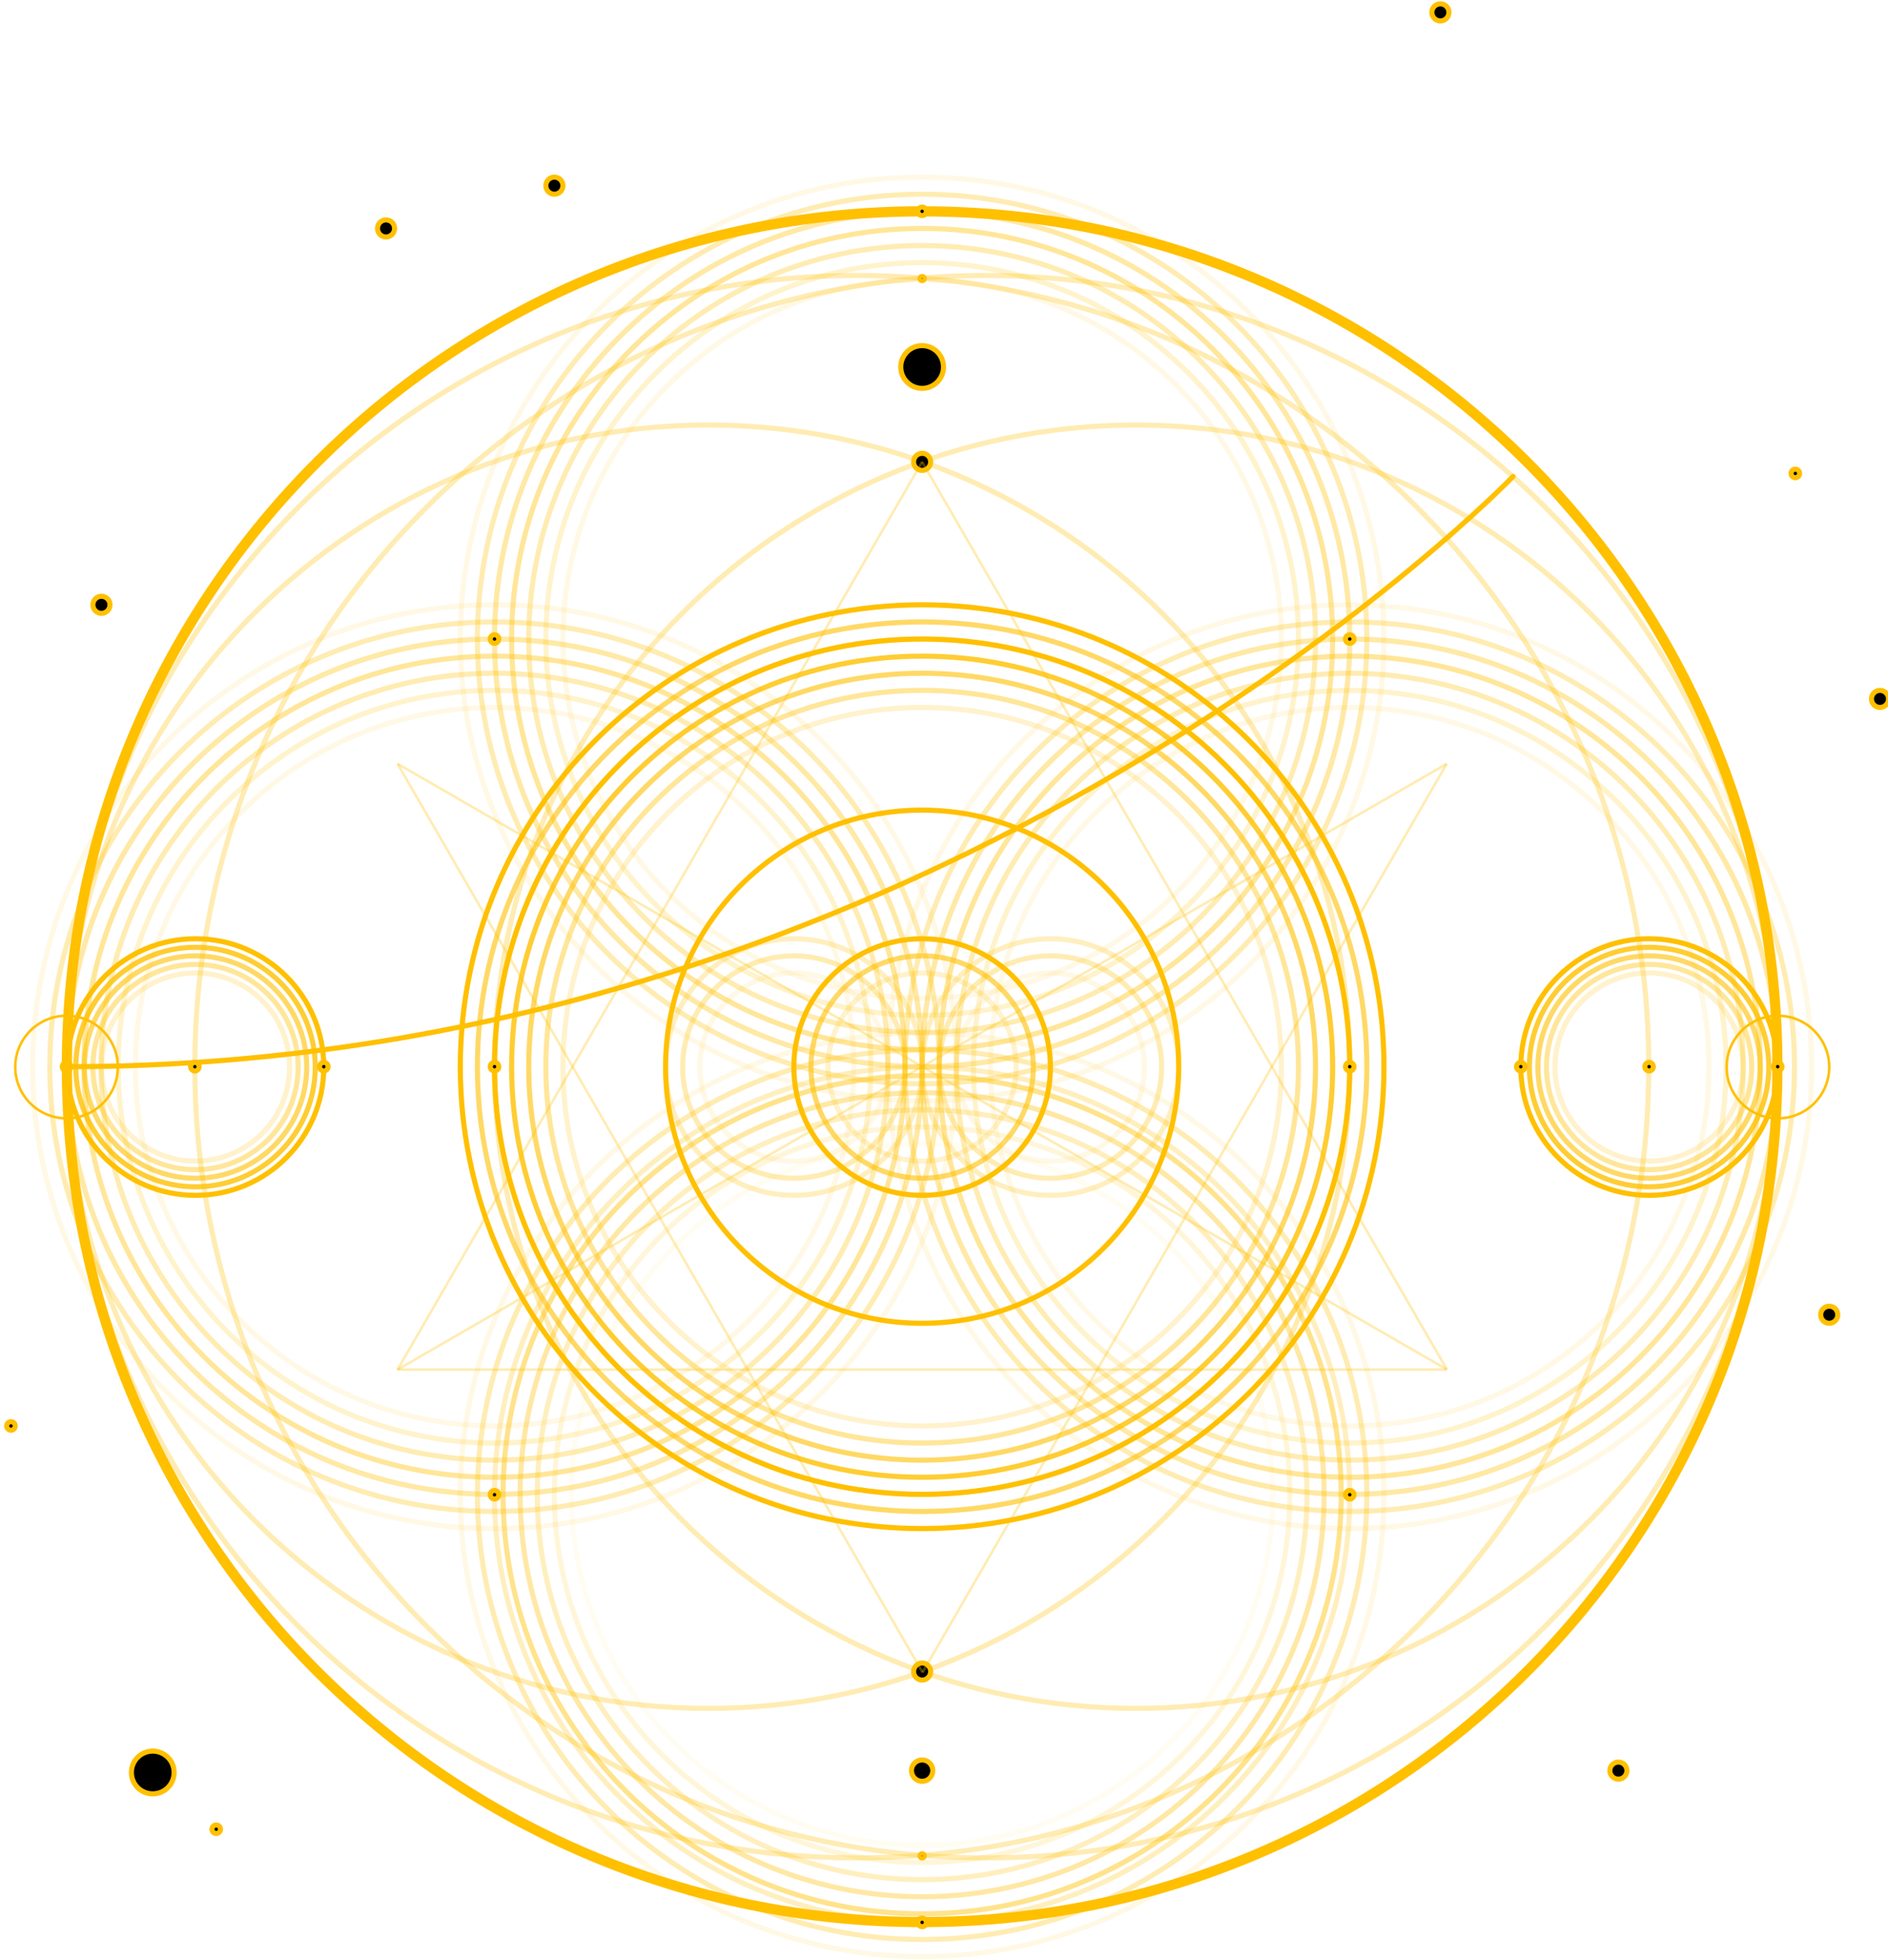 <svg width="370" height="384" viewBox="0 0 370 384" fill="none" xmlns="http://www.w3.org/2000/svg">
<path d="M180.715 376.624C273.28 376.624 348.32 301.584 348.32 209.019C348.32 116.453 273.28 41.414 180.715 41.414C88.149 41.414 13.11 116.453 13.11 209.019C13.11 301.584 88.149 376.624 180.715 376.624Z" stroke="#FFC000" stroke-width="0.5" stroke-miterlimit="10"/>
<path d="M180.715 376.624C273.28 376.624 348.32 301.584 348.32 209.019C348.32 116.453 273.28 41.414 180.715 41.414C88.149 41.414 13.11 116.453 13.11 209.019C13.11 301.584 88.149 376.624 180.715 376.624Z" stroke="#FFC000" stroke-width="2" stroke-miterlimit="10" stroke-linecap="round"/>
<path d="M180.715 299.525C230.7 299.525 271.221 259.004 271.221 209.019C271.221 159.033 230.7 118.512 180.715 118.512C130.729 118.512 90.208 159.033 90.208 209.019C90.208 259.004 130.729 299.525 180.715 299.525Z" stroke="#FFC000" stroke-miterlimit="10" stroke-linecap="round"/>
<path d="M180.715 259.3C208.485 259.3 230.997 236.789 230.997 209.019C230.997 181.249 208.485 158.738 180.715 158.738C152.945 158.738 130.434 181.249 130.434 209.019C130.434 236.789 152.945 259.3 180.715 259.3Z" stroke="#FFC000" stroke-miterlimit="10" stroke-linecap="round"/>
<path opacity="0.3" d="M168.079 364.053C253.702 364.053 323.114 294.642 323.114 209.019C323.114 123.396 253.702 53.985 168.079 53.985C82.456 53.985 13.045 123.396 13.045 209.019C13.045 294.642 82.456 364.053 168.079 364.053Z" stroke="#FFC000" stroke-miterlimit="10"/>
<path opacity="0.3" d="M138.78 334.754C208.222 334.754 264.516 278.461 264.516 209.019C264.516 139.577 208.222 83.284 138.78 83.284C69.339 83.284 13.045 139.577 13.045 209.019C13.045 278.461 69.339 334.754 138.78 334.754Z" stroke="#FFC000" stroke-miterlimit="10"/>
<path opacity="0.3" d="M222.648 334.754C292.09 334.754 348.383 278.461 348.383 209.019C348.383 139.577 292.09 83.284 222.648 83.284C153.206 83.284 96.913 139.577 96.913 209.019C96.913 278.461 153.206 334.754 222.648 334.754Z" stroke="#FFC000" stroke-miterlimit="10"/>
<path opacity="0.3" d="M193.22 364.053C278.843 364.053 348.254 294.642 348.254 209.019C348.254 123.396 278.843 53.985 193.22 53.985C107.597 53.985 38.185 123.396 38.185 209.019C38.185 294.642 107.597 364.053 193.22 364.053Z" stroke="#FFC000" stroke-miterlimit="10"/>
<path d="M180.715 292.821C226.998 292.821 264.517 255.302 264.517 209.019C264.517 162.736 226.998 125.217 180.715 125.217C134.432 125.217 96.913 162.736 96.913 209.019C96.913 255.302 134.432 292.821 180.715 292.821Z" stroke="#FFC000" stroke-linecap="round" stroke-linejoin="round"/>
<path opacity="0.4" d="M180.715 292.821C226.998 292.821 264.517 255.302 264.517 209.019C264.517 162.736 226.998 125.217 180.715 125.217C134.432 125.217 96.913 162.736 96.913 209.019C96.913 255.302 134.432 292.821 180.715 292.821Z" stroke="#FFC000" stroke-linecap="round" stroke-linejoin="round"/>
<path opacity="0.6" d="M180.715 296.173C228.849 296.173 267.869 257.153 267.869 209.019C267.869 160.885 228.849 121.865 180.715 121.865C132.581 121.865 93.561 160.885 93.561 209.019C93.561 257.153 132.581 296.173 180.715 296.173Z" stroke="#FFC000" stroke-linecap="round" stroke-linejoin="round"/>
<path opacity="0.2" d="M180.715 299.525C230.7 299.525 271.221 259.004 271.221 209.019C271.221 159.033 230.7 118.512 180.715 118.512C130.729 118.512 90.208 159.033 90.208 209.019C90.208 259.004 130.729 299.525 180.715 299.525Z" stroke="#FFC000" stroke-linecap="round" stroke-linejoin="round"/>
<path opacity="0.8" d="M180.715 289.469C225.146 289.469 261.165 253.45 261.165 209.019C261.165 164.587 225.146 128.569 180.715 128.569C136.283 128.569 100.265 164.587 100.265 209.019C100.265 253.45 136.283 289.469 180.715 289.469Z" stroke="#FFC000" stroke-linecap="round" stroke-linejoin="round"/>
<path opacity="0.6" d="M180.715 286.117C223.295 286.117 257.813 251.599 257.813 209.019C257.813 166.439 223.295 131.921 180.715 131.921C138.135 131.921 103.617 166.439 103.617 209.019C103.617 251.599 138.135 286.117 180.715 286.117Z" stroke="#FFC000" stroke-linecap="round" stroke-linejoin="round"/>
<path opacity="0.4" d="M180.715 282.765C221.444 282.765 254.461 249.748 254.461 209.019C254.461 168.29 221.444 135.273 180.715 135.273C139.986 135.273 106.969 168.29 106.969 209.019C106.969 249.748 139.986 282.765 180.715 282.765Z" stroke="#FFC000" stroke-linecap="round" stroke-linejoin="round"/>
<path opacity="0.2" d="M180.715 279.413C219.592 279.413 251.109 247.896 251.109 209.019C251.109 170.141 219.592 138.625 180.715 138.625C141.837 138.625 110.321 170.141 110.321 209.019C110.321 247.896 141.837 279.413 180.715 279.413Z" stroke="#FFC000" stroke-linecap="round" stroke-linejoin="round"/>
<g opacity="0.5">
<path opacity="0.5" d="M180.715 209.016C226.997 209.016 264.517 171.496 264.517 125.213C264.517 78.93 226.997 41.411 180.715 41.411C134.432 41.411 96.912 78.93 96.912 125.213C96.912 171.496 134.432 209.016 180.715 209.016Z" stroke="#FFC000" stroke-linecap="round" stroke-linejoin="round"/>
<path opacity="0.4" d="M180.715 209.016C226.997 209.016 264.517 171.496 264.517 125.213C264.517 78.93 226.997 41.411 180.715 41.411C134.432 41.411 96.912 78.93 96.912 125.213C96.912 171.496 134.432 209.016 180.715 209.016Z" stroke="#FFC000" stroke-linecap="round" stroke-linejoin="round"/>
<path opacity="0.6" d="M180.715 212.368C228.849 212.368 267.869 173.347 267.869 125.213C267.869 77.079 228.849 38.059 180.715 38.059C132.581 38.059 93.56 77.079 93.56 125.213C93.56 173.347 132.581 212.368 180.715 212.368Z" stroke="#FFC000" stroke-linecap="round" stroke-linejoin="round"/>
<path opacity="0.2" d="M180.715 215.72C230.7 215.72 271.221 175.199 271.221 125.213C271.221 75.228 230.7 34.707 180.715 34.707C130.729 34.707 90.208 75.228 90.208 125.213C90.208 175.199 130.729 215.72 180.715 215.72Z" stroke="#FFC000" stroke-linecap="round" stroke-linejoin="round"/>
<path opacity="0.8" d="M180.715 205.663C225.146 205.663 261.165 169.645 261.165 125.213C261.165 80.782 225.146 44.763 180.715 44.763C136.283 44.763 100.265 80.782 100.265 125.213C100.265 169.645 136.283 205.663 180.715 205.663Z" stroke="#FFC000" stroke-linecap="round" stroke-linejoin="round"/>
<path opacity="0.6" d="M180.715 202.311C223.295 202.311 257.813 167.793 257.813 125.213C257.813 82.633 223.295 48.115 180.715 48.115C138.135 48.115 103.617 82.633 103.617 125.213C103.617 167.793 138.135 202.311 180.715 202.311Z" stroke="#FFC000" stroke-linecap="round" stroke-linejoin="round"/>
<path opacity="0.4" d="M180.715 198.959C221.444 198.959 254.461 165.942 254.461 125.213C254.461 84.484 221.444 51.467 180.715 51.467C139.986 51.467 106.969 84.484 106.969 125.213C106.969 165.942 139.986 198.959 180.715 198.959Z" stroke="#FFC000" stroke-linecap="round" stroke-linejoin="round"/>
<path opacity="0.2" d="M180.715 195.607C219.592 195.607 251.109 164.091 251.109 125.213C251.109 86.336 219.592 54.819 180.715 54.819C141.837 54.819 110.321 86.336 110.321 125.213C110.321 164.091 141.837 195.607 180.715 195.607Z" stroke="#FFC000" stroke-linecap="round" stroke-linejoin="round"/>
</g>
<g opacity="0.5">
<path opacity="0.5" d="M180.715 376.691C226.997 376.691 264.517 339.171 264.517 292.888C264.517 246.606 226.997 209.086 180.715 209.086C134.432 209.086 96.912 246.606 96.912 292.888C96.912 339.171 134.432 376.691 180.715 376.691Z" stroke="#FFC000" stroke-linecap="round" stroke-linejoin="round"/>
<path opacity="0.9" d="M180.715 375.015C226.072 375.015 262.841 338.246 262.841 292.888C262.841 247.531 226.072 210.762 180.715 210.762C135.358 210.762 98.588 247.531 98.588 292.888C98.588 338.246 135.358 375.015 180.715 375.015Z" stroke="#FFC000" stroke-linecap="round" stroke-linejoin="round"/>
<path opacity="0.6" d="M180.715 380.043C228.849 380.043 267.869 341.022 267.869 292.888C267.869 244.754 228.849 205.734 180.715 205.734C132.581 205.734 93.56 244.754 93.56 292.888C93.56 341.022 132.581 380.043 180.715 380.043Z" stroke="#FFC000" stroke-linecap="round" stroke-linejoin="round"/>
<path opacity="0.2" d="M180.715 383.395C230.7 383.395 271.221 342.874 271.221 292.888C271.221 242.903 230.7 202.382 180.715 202.382C130.729 202.382 90.208 242.903 90.208 292.888C90.208 342.874 130.729 383.395 180.715 383.395Z" stroke="#FFC000" stroke-linecap="round" stroke-linejoin="round"/>
<path opacity="0.7" d="M180.715 371.663C224.221 371.663 259.489 336.394 259.489 292.888C259.489 249.383 224.221 214.114 180.715 214.114C137.209 214.114 101.941 249.383 101.941 292.888C101.941 336.394 137.209 371.663 180.715 371.663Z" stroke="#FFC000" stroke-linecap="round" stroke-linejoin="round"/>
<path opacity="0.5" d="M180.715 368.311C222.369 368.311 256.137 334.543 256.137 292.888C256.137 251.234 222.369 217.466 180.715 217.466C139.06 217.466 105.293 251.234 105.293 292.888C105.293 334.543 139.06 368.311 180.715 368.311Z" stroke="#FFC000" stroke-linecap="round" stroke-linejoin="round"/>
<path opacity="0.3" d="M180.715 364.958C220.518 364.958 252.785 332.692 252.785 292.888C252.785 253.085 220.518 220.818 180.715 220.818C140.912 220.818 108.645 253.085 108.645 292.888C108.645 332.692 140.912 364.958 180.715 364.958Z" stroke="#FFC000" stroke-linecap="round" stroke-linejoin="round"/>
<path opacity="0.1" d="M180.715 361.606C218.667 361.606 249.433 330.84 249.433 292.888C249.433 254.936 218.667 224.17 180.715 224.17C142.763 224.17 111.997 254.936 111.997 292.888C111.997 330.84 142.763 361.606 180.715 361.606Z" stroke="#FFC000" stroke-linecap="round" stroke-linejoin="round"/>
</g>
<g opacity="0.5">
<path opacity="0.5" d="M96.912 292.821C143.195 292.821 180.715 255.302 180.715 209.019C180.715 162.736 143.195 125.217 96.912 125.217C50.63 125.217 13.11 162.736 13.11 209.019C13.11 255.302 50.63 292.821 96.912 292.821Z" stroke="#FFC000" stroke-linecap="round" stroke-linejoin="round"/>
<path opacity="0.4" d="M96.912 292.821C143.195 292.821 180.715 255.302 180.715 209.019C180.715 162.736 143.195 125.217 96.912 125.217C50.63 125.217 13.11 162.736 13.11 209.019C13.11 255.302 50.63 292.821 96.912 292.821Z" stroke="#FFC000" stroke-linecap="round" stroke-linejoin="round"/>
<path opacity="0.6" d="M96.912 296.173C145.047 296.173 184.067 257.153 184.067 209.019C184.067 160.885 145.047 121.864 96.912 121.864C48.778 121.864 9.758 160.885 9.758 209.019C9.758 257.153 48.778 296.173 96.912 296.173Z" stroke="#FFC000" stroke-linecap="round" stroke-linejoin="round"/>
<path opacity="0.2" d="M96.913 299.525C146.898 299.525 187.419 259.004 187.419 209.019C187.419 159.033 146.898 118.512 96.913 118.512C46.927 118.512 6.406 159.033 6.406 209.019C6.406 259.004 46.927 299.525 96.913 299.525Z" stroke="#FFC000" stroke-linecap="round" stroke-linejoin="round"/>
<path opacity="0.8" d="M96.913 289.469C141.344 289.469 177.363 253.45 177.363 209.019C177.363 164.587 141.344 128.569 96.913 128.569C52.481 128.569 16.462 164.587 16.462 209.019C16.462 253.45 52.481 289.469 96.913 289.469Z" stroke="#FFC000" stroke-linecap="round" stroke-linejoin="round"/>
<path opacity="0.6" d="M96.913 286.117C139.493 286.117 174.011 251.599 174.011 209.019C174.011 166.439 139.493 131.921 96.913 131.921C54.333 131.921 19.814 166.439 19.814 209.019C19.814 251.599 54.333 286.117 96.913 286.117Z" stroke="#FFC000" stroke-linecap="round" stroke-linejoin="round"/>
<path opacity="0.4" d="M96.913 282.765C137.641 282.765 170.659 249.748 170.659 209.019C170.659 168.29 137.641 135.273 96.913 135.273C56.184 135.273 23.166 168.29 23.166 209.019C23.166 249.748 56.184 282.765 96.913 282.765Z" stroke="#FFC000" stroke-linecap="round" stroke-linejoin="round"/>
<path opacity="0.2" d="M96.912 279.413C135.79 279.413 167.307 247.896 167.307 209.019C167.307 170.141 135.79 138.625 96.912 138.625C58.035 138.625 26.519 170.141 26.519 209.019C26.519 247.896 58.035 279.413 96.912 279.413Z" stroke="#FFC000" stroke-linecap="round" stroke-linejoin="round"/>
</g>
<g opacity="0.5">
<path opacity="0.5" d="M264.517 292.821C310.8 292.821 348.32 255.302 348.32 209.019C348.32 162.736 310.8 125.217 264.517 125.217C218.234 125.217 180.715 162.736 180.715 209.019C180.715 255.302 218.234 292.821 264.517 292.821Z" stroke="#FFC000" stroke-linecap="round" stroke-linejoin="round"/>
<path opacity="0.4" d="M264.517 292.821C310.8 292.821 348.32 255.302 348.32 209.019C348.32 162.736 310.8 125.217 264.517 125.217C218.234 125.217 180.715 162.736 180.715 209.019C180.715 255.302 218.234 292.821 264.517 292.821Z" stroke="#FFC000" stroke-linecap="round" stroke-linejoin="round"/>
<path opacity="0.6" d="M264.517 296.173C312.651 296.173 351.672 257.153 351.672 209.019C351.672 160.885 312.651 121.864 264.517 121.864C216.383 121.864 177.363 160.885 177.363 209.019C177.363 257.153 216.383 296.173 264.517 296.173Z" stroke="#FFC000" stroke-linecap="round" stroke-linejoin="round"/>
<path opacity="0.2" d="M264.517 299.525C314.503 299.525 355.024 259.004 355.024 209.019C355.024 159.033 314.503 118.512 264.517 118.512C214.532 118.512 174.011 159.033 174.011 209.019C174.011 259.004 214.532 299.525 264.517 299.525Z" stroke="#FFC000" stroke-linecap="round" stroke-linejoin="round"/>
<path opacity="0.8" d="M264.517 289.469C308.949 289.469 344.968 253.45 344.968 209.019C344.968 164.587 308.949 128.569 264.517 128.569C220.086 128.569 184.067 164.587 184.067 209.019C184.067 253.45 220.086 289.469 264.517 289.469Z" stroke="#FFC000" stroke-linecap="round" stroke-linejoin="round"/>
<path opacity="0.6" d="M264.517 286.117C307.097 286.117 341.615 251.599 341.615 209.019C341.615 166.439 307.097 131.921 264.517 131.921C221.937 131.921 187.419 166.439 187.419 209.019C187.419 251.599 221.937 286.117 264.517 286.117Z" stroke="#FFC000" stroke-linecap="round" stroke-linejoin="round"/>
<path opacity="0.4" d="M264.517 282.765C305.246 282.765 338.263 249.748 338.263 209.019C338.263 168.29 305.246 135.273 264.517 135.273C223.788 135.273 190.771 168.29 190.771 209.019C190.771 249.748 223.788 282.765 264.517 282.765Z" stroke="#FFC000" stroke-linecap="round" stroke-linejoin="round"/>
<path opacity="0.2" d="M264.517 279.413C303.395 279.413 334.911 247.896 334.911 209.019C334.911 170.141 303.395 138.625 264.517 138.625C225.64 138.625 194.123 170.141 194.123 209.019C194.123 247.896 225.64 279.413 264.517 279.413Z" stroke="#FFC000" stroke-linecap="round" stroke-linejoin="round"/>
</g>
<path d="M38.316 234.227C52.201 234.227 63.457 222.971 63.457 209.086C63.457 195.201 52.201 183.945 38.316 183.945C24.432 183.945 13.176 195.201 13.176 209.086C13.176 222.971 24.432 234.227 38.316 234.227Z" stroke="#FFC000" stroke-linecap="round" stroke-linejoin="round"/>
<path opacity="0.8" d="M38.316 232.551C51.276 232.551 61.781 222.045 61.781 209.086C61.781 196.127 51.276 185.622 38.316 185.622C25.357 185.622 14.852 196.127 14.852 209.086C14.852 222.045 25.357 232.551 38.316 232.551Z" stroke="#FFC000" stroke-linecap="round" stroke-linejoin="round"/>
<path opacity="0.6" d="M38.316 230.875C50.35 230.875 60.105 221.12 60.105 209.086C60.105 197.053 50.35 187.298 38.316 187.298C26.283 187.298 16.528 197.053 16.528 209.086C16.528 221.12 26.283 230.875 38.316 230.875Z" stroke="#FFC000" stroke-linecap="round" stroke-linejoin="round"/>
<path opacity="0.4" d="M38.316 229.199C49.424 229.199 58.429 220.194 58.429 209.086C58.429 197.978 49.424 188.974 38.316 188.974C27.209 188.974 18.204 197.978 18.204 209.086C18.204 220.194 27.209 229.199 38.316 229.199Z" stroke="#FFC000" stroke-linecap="round" stroke-linejoin="round"/>
<path opacity="0.2" d="M38.316 227.523C48.499 227.523 56.753 219.268 56.753 209.086C56.753 198.904 48.499 190.65 38.316 190.65C28.134 190.65 19.88 198.904 19.88 209.086C19.88 219.268 28.134 227.523 38.316 227.523Z" stroke="#FFC000" stroke-linecap="round" stroke-linejoin="round"/>
<path d="M323.179 234.227C337.064 234.227 348.32 222.971 348.32 209.086C348.32 195.201 337.064 183.945 323.179 183.945C309.294 183.945 298.038 195.201 298.038 209.086C298.038 222.971 309.294 234.227 323.179 234.227Z" stroke="#FFC000" stroke-linecap="round" stroke-linejoin="round"/>
<path opacity="0.8" d="M323.179 232.551C336.138 232.551 346.644 222.045 346.644 209.086C346.644 196.127 336.138 185.622 323.179 185.622C310.22 185.622 299.714 196.127 299.714 209.086C299.714 222.045 310.22 232.551 323.179 232.551Z" stroke="#FFC000" stroke-linecap="round" stroke-linejoin="round"/>
<path opacity="0.6" d="M323.179 230.875C335.213 230.875 344.968 221.12 344.968 209.086C344.968 197.053 335.213 187.298 323.179 187.298C311.146 187.298 301.391 197.053 301.391 209.086C301.391 221.12 311.146 230.875 323.179 230.875Z" stroke="#FFC000" stroke-linecap="round" stroke-linejoin="round"/>
<path opacity="0.4" d="M323.179 229.199C334.287 229.199 343.292 220.194 343.292 209.086C343.292 197.978 334.287 188.974 323.179 188.974C312.071 188.974 303.067 197.978 303.067 209.086C303.067 220.194 312.071 229.199 323.179 229.199Z" stroke="#FFC000" stroke-linecap="round" stroke-linejoin="round"/>
<path opacity="0.2" d="M323.179 227.523C333.361 227.523 341.616 219.268 341.616 209.086C341.616 198.904 333.361 190.65 323.179 190.65C312.997 190.65 304.743 198.904 304.743 209.086C304.743 219.268 312.997 227.523 323.179 227.523Z" stroke="#FFC000" stroke-linecap="round" stroke-linejoin="round"/>
<path d="M180.715 234.227C194.6 234.227 205.856 222.971 205.856 209.086C205.856 195.201 194.6 183.945 180.715 183.945C166.83 183.945 155.574 195.201 155.574 209.086C155.574 222.971 166.83 234.227 180.715 234.227Z" stroke="#FFC000" stroke-linecap="round" stroke-linejoin="round"/>
<path opacity="0.6" d="M180.715 230.875C192.749 230.875 202.504 221.12 202.504 209.086C202.504 197.053 192.749 187.298 180.715 187.298C168.682 187.298 158.927 197.053 158.927 209.086C158.927 221.12 168.682 230.875 180.715 230.875Z" stroke="#FFC000" stroke-linecap="round" stroke-linejoin="round"/>
<path opacity="0.2" d="M180.715 227.523C190.897 227.523 199.152 219.268 199.152 209.086C199.152 198.904 190.897 190.65 180.715 190.65C170.533 190.65 162.279 198.904 162.279 209.086C162.279 219.268 170.533 227.523 180.715 227.523Z" stroke="#FFC000" stroke-linecap="round" stroke-linejoin="round"/>
<g opacity="0.5">
<path opacity="0.5" d="M155.575 234.227C169.459 234.227 180.715 222.971 180.715 209.086C180.715 195.201 169.459 183.945 155.575 183.945C141.69 183.945 130.434 195.201 130.434 209.086C130.434 222.971 141.69 234.227 155.575 234.227Z" stroke="#FFC000" stroke-linecap="round" stroke-linejoin="round"/>
<path opacity="0.6" d="M155.574 230.875C167.608 230.875 177.363 221.119 177.363 209.086C177.363 197.053 167.608 187.297 155.574 187.297C143.541 187.297 133.786 197.053 133.786 209.086C133.786 221.119 143.541 230.875 155.574 230.875Z" stroke="#FFC000" stroke-linecap="round" stroke-linejoin="round"/>
<path opacity="0.2" d="M155.574 227.523C165.757 227.523 174.011 219.268 174.011 209.086C174.011 198.904 165.757 190.65 155.574 190.65C145.392 190.65 137.138 198.904 137.138 209.086C137.138 219.268 145.392 227.523 155.574 227.523Z" stroke="#FFC000" stroke-linecap="round" stroke-linejoin="round"/>
</g>
<g opacity="0.5">
<path opacity="0.5" d="M205.856 234.227C219.741 234.227 230.997 222.971 230.997 209.086C230.997 195.201 219.741 183.945 205.856 183.945C191.971 183.945 180.715 195.201 180.715 209.086C180.715 222.971 191.971 234.227 205.856 234.227Z" stroke="#FFC000" stroke-linecap="round" stroke-linejoin="round"/>
<path opacity="0.6" d="M205.856 230.875C217.889 230.875 227.644 221.119 227.644 209.086C227.644 197.053 217.889 187.297 205.856 187.297C193.822 187.297 184.067 197.053 184.067 209.086C184.067 221.119 193.822 230.875 205.856 230.875Z" stroke="#FFC000" stroke-linecap="round" stroke-linejoin="round"/>
<path opacity="0.2" d="M205.856 227.523C216.038 227.523 224.292 219.268 224.292 209.086C224.292 198.904 216.038 190.65 205.856 190.65C195.673 190.65 187.419 198.904 187.419 209.086C187.419 219.268 195.673 227.523 205.856 227.523Z" stroke="#FFC000" stroke-linecap="round" stroke-linejoin="round"/>
</g>
<path d="M96.913 126.055C97.376 126.055 97.751 125.68 97.751 125.217C97.751 124.754 97.376 124.379 96.913 124.379C96.45 124.379 96.075 124.754 96.075 125.217C96.075 125.68 96.45 126.055 96.913 126.055Z" fill="black" stroke="#FFC000" stroke-miterlimit="10"/>
<path d="M180.715 92.178C181.641 92.178 182.391 91.428 182.391 90.502C182.391 89.577 181.641 88.826 180.715 88.826C179.789 88.826 179.039 89.577 179.039 90.502C179.039 91.428 179.789 92.178 180.715 92.178Z" fill="black" stroke="#FFC000" stroke-miterlimit="10"/>
<path d="M180.715 329.21C181.641 329.21 182.391 328.46 182.391 327.534C182.391 326.608 181.641 325.858 180.715 325.858C179.789 325.858 179.039 326.608 179.039 327.534C179.039 328.46 179.789 329.21 180.715 329.21Z" fill="black" stroke="#FFC000" stroke-miterlimit="10"/>
<path d="M180.715 377.529C181.178 377.529 181.553 377.154 181.553 376.691C181.553 376.228 181.178 375.853 180.715 375.853C180.252 375.853 179.877 376.228 179.877 376.691C179.877 377.154 180.252 377.529 180.715 377.529Z" fill="black" stroke="#FFC000" stroke-miterlimit="10"/>
<path d="M180.715 364.075C180.947 364.075 181.134 363.888 181.134 363.656C181.134 363.425 180.947 363.237 180.715 363.237C180.484 363.237 180.296 363.425 180.296 363.656C180.296 363.888 180.484 364.075 180.715 364.075Z" fill="black" stroke="#FFC000" stroke-miterlimit="10"/>
<path d="M180.715 42.249C181.178 42.249 181.553 41.874 181.553 41.411C181.553 40.948 181.178 40.573 180.715 40.573C180.252 40.573 179.877 40.948 179.877 41.411C179.877 41.874 180.252 42.249 180.715 42.249Z" fill="black" stroke="#FFC000" stroke-miterlimit="10"/>
<path d="M180.715 54.997C180.947 54.997 181.134 54.809 181.134 54.578C181.134 54.347 180.947 54.159 180.715 54.159C180.484 54.159 180.296 54.347 180.296 54.578C180.296 54.809 180.484 54.997 180.715 54.997Z" fill="black" stroke="#FFC000" stroke-miterlimit="10"/>
<path d="M13.045 209.854C13.508 209.854 13.883 209.478 13.883 209.016C13.883 208.553 13.508 208.178 13.045 208.178C12.582 208.178 12.207 208.553 12.207 209.016C12.207 209.478 12.582 209.854 13.045 209.854Z" fill="black" stroke="#FFC000" stroke-miterlimit="10"/>
<path d="M323.179 209.854C323.642 209.854 324.017 209.478 324.017 209.016C324.017 208.553 323.642 208.178 323.179 208.178C322.716 208.178 322.341 208.553 322.341 209.016C322.341 209.478 322.716 209.854 323.179 209.854Z" fill="black" stroke="#FFC000" stroke-miterlimit="10"/>
<path d="M38.186 209.854C38.648 209.854 39.024 209.478 39.024 209.016C39.024 208.553 38.648 208.178 38.186 208.178C37.723 208.178 37.348 208.553 37.348 209.016C37.348 209.478 37.723 209.854 38.186 209.854Z" fill="black" stroke="#FFC000" stroke-miterlimit="10"/>
<path d="M63.457 209.854C63.92 209.854 64.295 209.478 64.295 209.016C64.295 208.553 63.92 208.178 63.457 208.178C62.994 208.178 62.619 208.553 62.619 209.016C62.619 209.478 62.994 209.854 63.457 209.854Z" fill="black" stroke="#FFC000" stroke-miterlimit="10"/>
<path d="M96.913 209.854C97.376 209.854 97.751 209.478 97.751 209.016C97.751 208.553 97.376 208.178 96.913 208.178C96.45 208.178 96.075 208.553 96.075 209.016C96.075 209.478 96.45 209.854 96.913 209.854Z" fill="black" stroke="#FFC000" stroke-miterlimit="10"/>
<path d="M264.517 209.854C264.98 209.854 265.356 209.478 265.356 209.016C265.356 208.553 264.98 208.178 264.517 208.178C264.055 208.178 263.679 208.553 263.679 209.016C263.679 209.478 264.055 209.854 264.517 209.854Z" fill="black" stroke="#FFC000" stroke-miterlimit="10"/>
<path d="M298.038 209.854C298.501 209.854 298.876 209.478 298.876 209.016C298.876 208.553 298.501 208.178 298.038 208.178C297.576 208.178 297.2 208.553 297.2 209.016C297.2 209.478 297.576 209.854 298.038 209.854Z" fill="black" stroke="#FFC000" stroke-miterlimit="10"/>
<path d="M348.384 209.854C348.846 209.854 349.222 209.478 349.222 209.016C349.222 208.553 348.846 208.178 348.384 208.178C347.921 208.178 347.546 208.553 347.546 209.016C347.546 209.478 347.921 209.854 348.384 209.854Z" fill="black" stroke="#FFC000" stroke-miterlimit="10"/>
<path d="M96.913 293.727C97.376 293.727 97.751 293.351 97.751 292.888C97.751 292.426 97.376 292.05 96.913 292.05C96.45 292.05 96.075 292.426 96.075 292.888C96.075 293.351 96.45 293.727 96.913 293.727Z" fill="black" stroke="#FFC000" stroke-miterlimit="10"/>
<path d="M264.517 293.727C264.98 293.727 265.356 293.351 265.356 292.888C265.356 292.426 264.98 292.05 264.517 292.05C264.055 292.05 263.679 292.426 263.679 292.888C263.679 293.351 264.055 293.727 264.517 293.727Z" fill="black" stroke="#FFC000" stroke-miterlimit="10"/>
<path d="M264.517 126.055C264.98 126.055 265.356 125.68 265.356 125.217C265.356 124.754 264.98 124.379 264.517 124.379C264.055 124.379 263.679 124.754 263.679 125.217C263.679 125.68 264.055 126.055 264.517 126.055Z" fill="black" stroke="#FFC000" stroke-miterlimit="10"/>
<path d="M296.528 93.352C296.528 93.352 185.418 209.016 13.045 209.016" stroke="#FFC000" stroke-miterlimit="10" stroke-linecap="round"/>
<path d="M180.715 76.102C183.029 76.102 184.905 74.226 184.905 71.912C184.905 69.597 183.029 67.721 180.715 67.721C178.401 67.721 176.525 69.597 176.525 71.912C176.525 74.226 178.401 76.102 180.715 76.102Z" fill="black" stroke="#FFC000" stroke-miterlimit="10" stroke-linecap="round"/>
<path d="M180.715 349.048C181.872 349.048 182.81 348.11 182.81 346.953C182.81 345.796 181.872 344.858 180.715 344.858C179.558 344.858 178.62 345.796 178.62 346.953C178.62 348.11 179.558 349.048 180.715 349.048Z" fill="black" stroke="#FFC000" stroke-miterlimit="10" stroke-linecap="round"/>
<path d="M29.936 351.505C32.25 351.505 34.126 349.629 34.126 347.315C34.126 345.001 32.25 343.125 29.936 343.125C27.622 343.125 25.746 345.001 25.746 347.315C25.746 349.629 27.622 351.505 29.936 351.505Z" fill="black" stroke="#FFC000" stroke-miterlimit="10" stroke-linecap="round"/>
<path d="M348.425 219.142C353.979 219.142 358.482 214.64 358.482 209.086C358.482 203.532 353.979 199.03 348.425 199.03C342.871 199.03 338.369 203.532 338.369 209.086C338.369 214.64 342.871 219.142 348.425 219.142Z" stroke="#FFC000" stroke-width="0.5" stroke-miterlimit="10"/>
<path d="M13.045 219.142C18.599 219.142 23.101 214.64 23.101 209.086C23.101 203.532 18.599 199.03 13.045 199.03C7.491 199.03 2.989 203.532 2.989 209.086C2.989 214.64 7.491 219.142 13.045 219.142Z" stroke="#FFC000" stroke-width="0.5" stroke-miterlimit="10"/>
<path d="M42.376 359.275C42.838 359.275 43.214 358.9 43.214 358.437C43.214 357.974 42.838 357.599 42.376 357.599C41.913 357.599 41.538 357.974 41.538 358.437C41.538 358.9 41.913 359.275 42.376 359.275Z" fill="black" stroke="#FFC000" stroke-miterlimit="10" stroke-linecap="round"/>
<path d="M2.151 280.251C2.613 280.251 2.989 279.876 2.989 279.413C2.989 278.95 2.613 278.575 2.151 278.575C1.688 278.575 1.312 278.95 1.312 279.413C1.312 279.876 1.688 280.251 2.151 280.251Z" fill="black" stroke="#FFC000" stroke-miterlimit="10" stroke-linecap="round"/>
<path d="M351.839 93.608C352.302 93.608 352.677 93.233 352.677 92.77C352.677 92.307 352.302 91.932 351.839 91.932C351.376 91.932 351.001 92.307 351.001 92.77C351.001 93.233 351.376 93.608 351.839 93.608Z" fill="black" stroke="#FFC000" stroke-miterlimit="10" stroke-linecap="round"/>
<path d="M19.88 120.189C20.805 120.189 21.556 119.438 21.556 118.512C21.556 117.587 20.805 116.836 19.88 116.836C18.954 116.836 18.204 117.587 18.204 118.512C18.204 119.438 18.954 120.189 19.88 120.189Z" fill="black" stroke="#FFC000" stroke-miterlimit="10" stroke-linecap="round"/>
<path d="M75.654 46.439C76.579 46.439 77.33 45.689 77.33 44.763C77.33 43.837 76.579 43.087 75.654 43.087C74.728 43.087 73.978 43.837 73.978 44.763C73.978 45.689 74.728 46.439 75.654 46.439Z" fill="black" stroke="#FFC000" stroke-miterlimit="10" stroke-linecap="round"/>
<path d="M108.645 38.059C109.57 38.059 110.321 37.308 110.321 36.383C110.321 35.457 109.57 34.707 108.645 34.707C107.719 34.707 106.969 35.457 106.969 36.383C106.969 37.308 107.719 38.059 108.645 38.059Z" fill="black" stroke="#FFC000" stroke-miterlimit="10" stroke-linecap="round"/>
<path d="M282.278 4.102C283.204 4.102 283.954 3.352 283.954 2.426C283.954 1.5 283.204 0.75 282.278 0.75C281.353 0.75 280.602 1.5 280.602 2.426C280.602 3.352 281.353 4.102 282.278 4.102Z" fill="black" stroke="#FFC000" stroke-miterlimit="10" stroke-linecap="round"/>
<path d="M368.432 138.625C369.358 138.625 370.108 137.875 370.108 136.949C370.108 136.023 369.358 135.273 368.432 135.273C367.506 135.273 366.756 136.023 366.756 136.949C366.756 137.875 367.506 138.625 368.432 138.625Z" fill="black" stroke="#FFC000" stroke-miterlimit="10" stroke-linecap="round"/>
<path d="M358.481 259.3C359.407 259.3 360.158 258.55 360.158 257.624C360.158 256.699 359.407 255.948 358.481 255.948C357.556 255.948 356.805 256.699 356.805 257.624C356.805 258.55 357.556 259.3 358.481 259.3Z" fill="black" stroke="#FFC000" stroke-miterlimit="10" stroke-linecap="round"/>
<path d="M317.162 348.629C318.088 348.629 318.838 347.878 318.838 346.953C318.838 346.027 318.088 345.277 317.162 345.277C316.236 345.277 315.486 346.027 315.486 346.953C315.486 347.878 316.236 348.629 317.162 348.629Z" fill="black" stroke="#FFC000" stroke-miterlimit="10" stroke-linecap="round"/>
<path opacity="0.3" d="M77.906 149.66L283.556 268.353" stroke="#FFC000" stroke-width="0.5" stroke-miterlimit="10"/>
<path opacity="0.3" d="M77.906 268.371L283.522 149.66" stroke="#FFC000" stroke-width="0.5" stroke-miterlimit="10"/>
<path opacity="0.3" d="M180.715 90.502L77.906 268.371" stroke="#FFC000" stroke-width="0.5" stroke-miterlimit="10"/>
<path opacity="0.3" d="M283.556 268.353L180.715 90.502" stroke="#FFC000" stroke-width="0.5" stroke-miterlimit="10"/>
<path opacity="0.3" d="M77.906 268.371H283.485" stroke="#FFC000" stroke-width="0.5" stroke-miterlimit="10"/>
<path opacity="0.3" d="M77.906 149.66L180.799 327.712" stroke="#FFC000" stroke-width="0.5" stroke-miterlimit="10"/>
<path opacity="0.3" d="M283.522 149.66L180.799 327.712" stroke="#FFC000" stroke-width="0.5" stroke-miterlimit="10"/>
</svg>
